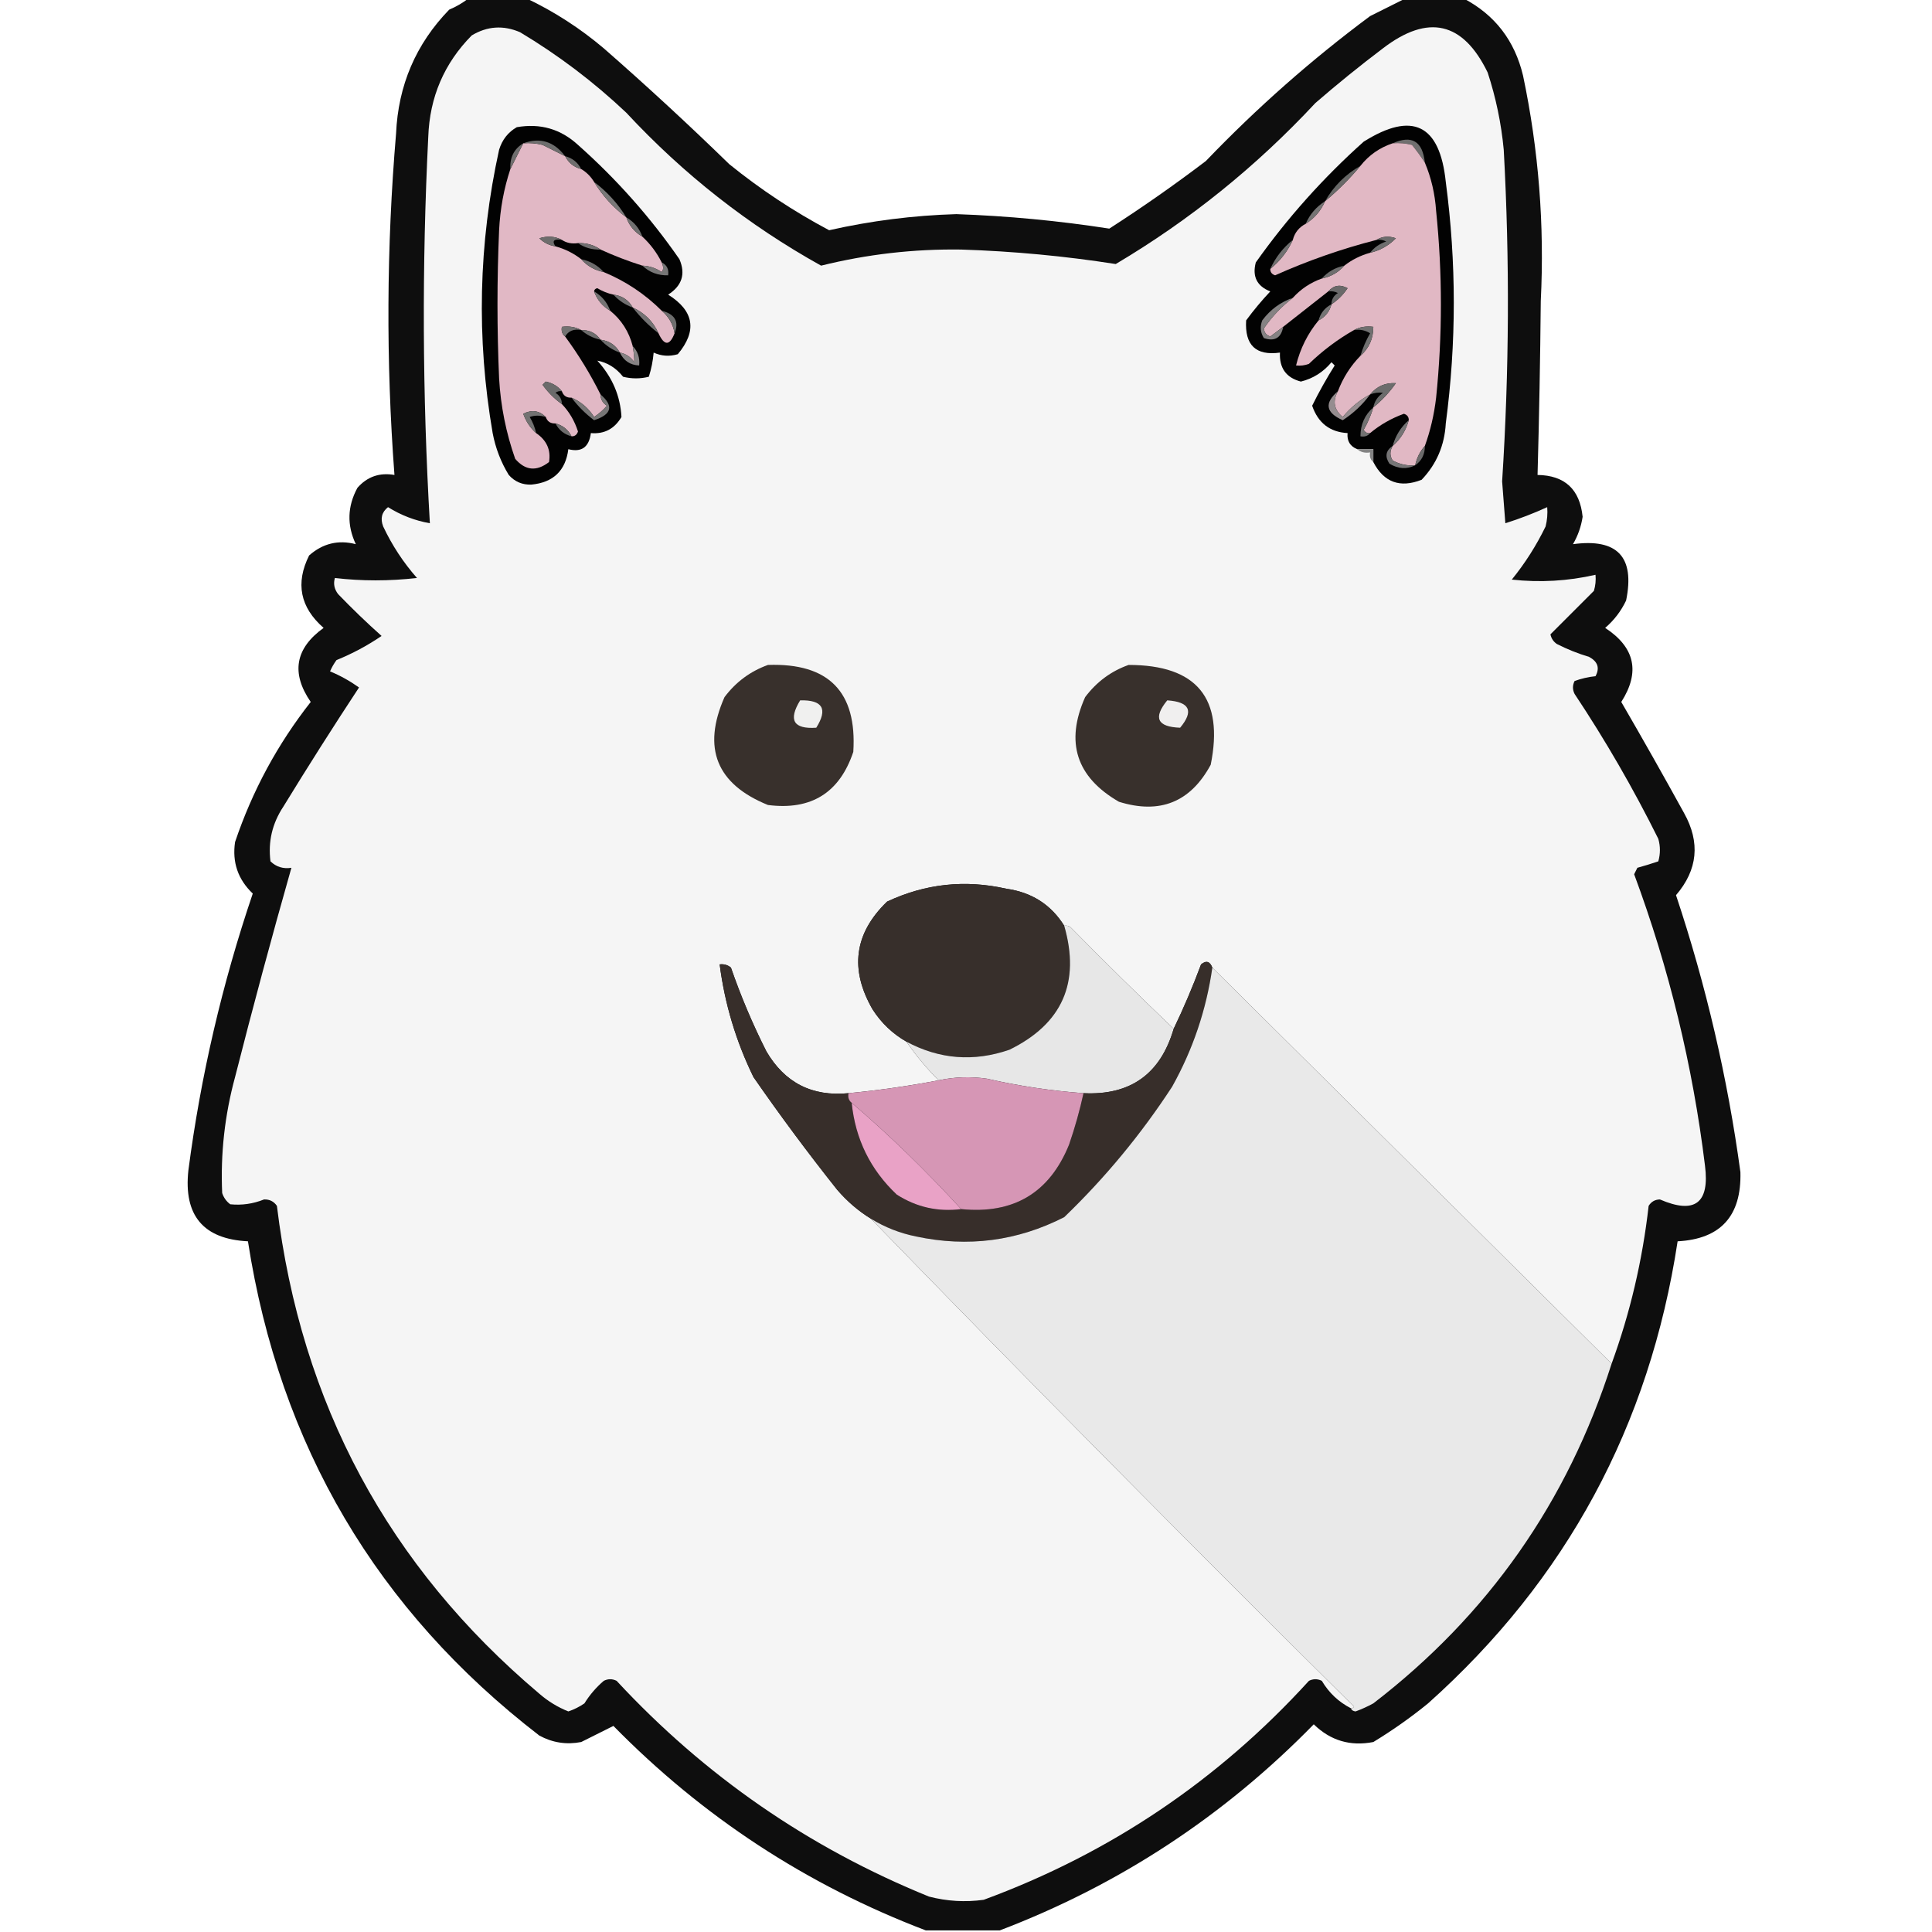 <?xml version="1.0" encoding="UTF-8"?>
<!DOCTYPE svg PUBLIC "-//W3C//DTD SVG 1.1//EN" "http://www.w3.org/Graphics/SVG/1.1/DTD/svg11.dtd">
<svg xmlns="http://www.w3.org/2000/svg" version="1.1" width="600px" height="600px" style="shape-rendering:geometricPrecision; text-rendering:geometricPrecision; image-rendering:optimizeQuality; fill-rule:evenodd; clip-rule:evenodd" xmlns:xlink="http://www.w3.org/1999/xlink">
<g><path style="opacity:0.952" fill="#030303" d="M 145.5,-0.5 C 151.5,-0.5 157.5,-0.5 163.5,-0.5C 172.111,3.591 180.111,8.757 187.5,15C 200.8,26.632 213.8,38.632 226.5,51C 236.186,58.841 246.52,65.674 257.5,71.5C 270.5,68.562 283.667,66.896 297,66.5C 312.974,67.061 328.808,68.561 344.5,71C 354.777,64.389 364.777,57.389 374.5,50C 390.313,33.512 407.313,18.512 425.5,5C 429.259,3.121 432.925,1.287 436.5,-0.5C 442.5,-0.5 448.5,-0.5 454.5,-0.5C 464.238,4.597 470.405,12.597 473,23.5C 477.85,46.57 479.683,69.903 478.5,93.5C 478.333,111.506 478,129.506 477.5,147.5C 485.969,147.633 490.636,151.967 491.5,160.5C 491.032,163.547 490.032,166.381 488.5,169C 502.29,167.121 507.79,172.955 505,186.5C 503.439,189.783 501.273,192.617 498.5,195C 507.766,201.059 509.432,208.725 503.5,218C 510.12,229.403 516.62,240.903 523,252.5C 528.09,261.621 527.256,270.121 520.5,278C 529.847,306.052 536.513,334.719 540.5,364C 540.868,377.624 534.368,384.791 521,385.5C 512.279,442.787 486.446,490.621 443.5,529C 438.111,533.389 432.444,537.389 426.5,541C 419.349,542.393 413.183,540.56 408,535.5C 380.133,564.009 347.633,585.342 310.5,599.5C 302.833,599.5 295.167,599.5 287.5,599.5C 250.588,585.439 218.255,564.272 190.5,536C 187.312,537.594 183.979,539.261 180.5,541C 175.928,541.887 171.595,541.22 167.5,539C 117.021,500.105 86.855,448.938 77,385.5C 63.155,384.811 56.988,377.478 58.5,363.5C 62.328,334.188 68.995,305.521 78.5,277.5C 73.907,273.132 72.073,267.799 73,261.5C 78.355,245.622 86.188,231.122 96.5,218C 90.329,209.034 91.663,201.367 100.5,195C 93.201,188.622 91.701,181.122 96,172.5C 100.254,168.753 105.088,167.586 110.5,169C 107.707,163.092 107.874,157.258 111,151.5C 114.04,148.034 117.874,146.7 122.5,147.5C 119.848,112.15 120.015,76.817 123,41.5C 123.663,26.487 129.163,13.653 139.5,3C 141.727,2.059 143.727,0.892 145.5,-0.5 Z"/></g>
<g><path style="opacity:1" fill="#f5f5f5" d="M 500.5,423.5 C 459.167,382.5 417.833,341.5 376.5,300.5C 375.745,298.534 374.579,298.2 373,299.5C 370.434,306.39 367.601,313.057 364.5,319.5C 353.702,309.202 343.035,298.702 332.5,288C 331.906,287.536 331.239,287.369 330.5,287.5C 326.397,280.935 320.397,277.101 312.5,276C 299.681,273.113 287.348,274.447 275.5,280C 265.288,289.855 263.788,301.022 271,313.5C 273.711,317.712 277.211,321.046 281.5,323.5C 284.434,327.773 287.767,331.773 291.5,335.5C 282.232,337.267 272.899,338.6 263.5,339.5C 252.214,340.607 243.714,336.274 238,326.5C 233.748,318.078 230.082,309.412 227,300.5C 225.989,299.663 224.822,299.33 223.5,299.5C 225.074,311.724 228.574,323.391 234,334.5C 242.281,346.449 250.948,358.115 260,369.5C 263.078,373.085 266.578,376.085 270.5,378.5C 319.916,429.417 369.916,479.917 420.5,530C 420.272,530.399 419.938,530.565 419.5,530.5C 415.713,528.548 412.713,525.714 410.5,522C 409.167,521.333 407.833,521.333 406.5,522C 378.35,552.905 344.683,575.572 305.5,590C 299.763,590.789 294.097,590.456 288.5,589C 251.219,573.857 218.886,551.524 191.5,522C 190.167,521.333 188.833,521.333 187.5,522C 185.126,524.039 183.126,526.372 181.5,529C 179.933,530.076 178.266,530.909 176.5,531.5C 173.205,530.184 170.205,528.351 167.5,526C 120.62,486.425 93.454,435.925 86,374.5C 85.044,373.106 83.711,372.439 82,372.5C 78.588,373.866 75.088,374.366 71.5,374C 70.299,373.097 69.465,371.931 69,370.5C 68.455,358.313 69.788,346.313 73,334.5C 78.542,312.715 84.375,291.048 90.5,269.5C 87.956,269.896 85.789,269.229 84,267.5C 83.215,261.381 84.549,255.714 88,250.5C 95.636,238.033 103.469,225.7 111.5,213.5C 108.659,211.476 105.659,209.809 102.5,208.5C 103.04,207.252 103.707,206.085 104.5,205C 109.503,202.958 114.17,200.458 118.5,197.5C 113.875,193.376 109.375,189.043 105,184.5C 103.813,182.956 103.48,181.289 104,179.5C 112.344,180.482 120.844,180.482 129.5,179.5C 125.254,174.68 121.754,169.347 119,163.5C 118.054,161.044 118.554,159.044 120.5,157.5C 124.533,160.019 128.866,161.686 133.5,162.5C 131.174,122.509 131.008,82.509 133,42.5C 133.436,30.172 137.936,19.672 146.5,11C 151.314,8.107 156.314,7.774 161.5,10C 173.397,17.119 184.397,25.452 194.5,35C 212.235,54.095 232.401,69.928 255,82.5C 269.273,78.956 283.773,77.289 298.5,77.5C 314.65,78.018 330.65,79.518 346.5,82C 369.481,68.368 390.147,51.702 408.5,32C 415.317,26.094 422.317,20.427 429.5,15C 443.523,4.266 454.357,6.766 462,22.5C 464.562,30.308 466.228,38.308 467,46.5C 468.879,80.836 468.712,115.169 466.5,149.5C 466.833,153.833 467.167,158.167 467.5,162.5C 471.996,161.079 476.329,159.412 480.5,157.5C 480.662,159.527 480.495,161.527 480,163.5C 477.124,169.423 473.624,174.923 469.5,180C 478.288,180.961 486.954,180.461 495.5,178.5C 495.66,180.199 495.494,181.866 495,183.5C 490.434,188.066 485.934,192.566 481.5,197C 481.759,198.261 482.426,199.261 483.5,200C 486.717,201.637 490.05,202.97 493.5,204C 496.21,205.46 496.876,207.46 495.5,210C 493.236,210.236 491.069,210.736 489,211.5C 488.333,212.833 488.333,214.167 489,215.5C 498.594,229.926 507.26,244.926 515,260.5C 515.667,262.833 515.667,265.167 515,267.5C 512.876,268.227 510.709,268.894 508.5,269.5C 508.167,270.167 507.833,270.833 507.5,271.5C 518.362,300.781 525.695,330.947 529.5,362C 530.992,373.673 526.325,377.173 515.5,372.5C 513.971,372.529 512.804,373.196 512,374.5C 510.077,391.426 506.244,407.759 500.5,423.5 Z"/></g>
<g><path style="opacity:1" fill="#020202" d="M 160.5,39.5 C 167.795,38.229 174.128,40.062 179.5,45C 191.486,55.644 201.986,67.478 211,80.5C 212.976,85.075 211.81,88.742 207.5,91.5C 215.57,96.57 216.57,102.737 210.5,110C 207.901,110.769 205.401,110.602 203,109.5C 202.774,112.095 202.274,114.595 201.5,117C 198.833,117.667 196.167,117.667 193.5,117C 191.315,114.256 188.649,112.59 185.5,112C 190.158,117.124 192.658,122.957 193,129.5C 190.831,133.19 187.664,134.857 183.5,134.5C 182.929,138.886 180.595,140.552 176.5,139.5C 175.646,146.193 171.812,149.859 165,150.5C 162.186,150.592 159.853,149.592 158,147.5C 155.555,143.503 153.888,139.169 153,134.5C 147.92,105.022 148.587,75.689 155,46.5C 155.967,43.379 157.8,41.046 160.5,39.5 Z"/></g>
<g><path style="opacity:1" fill="#020202" d="M 426.5,143.5 C 426.5,142.167 426.5,140.833 426.5,139.5C 424.833,139.5 423.167,139.5 421.5,139.5C 419.273,138.599 418.273,136.933 418.5,134.5C 413.013,134.195 409.346,131.362 407.5,126C 409.617,121.716 411.95,117.549 414.5,113.5C 414.167,113.167 413.833,112.833 413.5,112.5C 410.952,115.561 407.785,117.561 404,118.5C 399.444,117.315 397.278,114.315 397.5,109.5C 390.032,110.536 386.532,107.202 387,99.5C 389.312,96.354 391.812,93.354 394.5,90.5C 390.352,88.872 388.852,85.872 390,81.5C 399.741,67.757 410.907,55.258 423.5,44C 438.65,34.477 447.15,38.643 449,56.5C 452.317,81.504 452.317,106.504 449,131.5C 448.622,138.319 446.122,144.152 441.5,149C 434.776,151.631 429.776,149.798 426.5,143.5 Z"/></g>
<g><path style="opacity:1" fill="#706f6f" d="M 432.5,44.5 C 438.47,41.855 441.803,43.855 442.5,50.5C 441.31,48.645 439.977,46.812 438.5,45C 436.527,44.505 434.527,44.338 432.5,44.5 Z"/></g>
<g><path style="opacity:1" fill="#e1b8c5" d="M 162.5,44.5 C 164.527,44.338 166.527,44.505 168.5,45C 170.886,46.193 173.22,47.36 175.5,48.5C 176.585,50.587 178.251,51.92 180.5,52.5C 182.167,53.5 183.5,54.833 184.5,56.5C 187.101,60.771 190.434,64.437 194.5,67.5C 195.419,70.089 197.086,72.089 199.5,73.5C 201.984,75.8 203.984,78.467 205.5,81.5C 206.087,82.767 206.087,83.767 205.5,84.5C 203.677,83.253 201.677,82.586 199.5,82.5C 194.989,81.069 190.655,79.402 186.5,77.5C 184.485,76.076 182.152,75.409 179.5,75.5C 177.585,75.784 175.919,75.451 174.5,74.5C 172.372,73.371 170.039,73.204 167.5,74C 168.91,75.372 170.577,76.205 172.5,76.5C 175.485,77.326 178.151,78.659 180.5,80.5C 182.336,82.588 184.669,83.921 187.5,84.5C 194.321,87.331 200.321,91.331 205.5,96.5C 207.705,98.363 209.039,100.697 209.5,103.5C 207.973,107.442 206.306,107.442 204.5,103.5C 202.833,99.833 200.167,97.167 196.5,95.5C 195.198,93.178 193.198,91.845 190.5,91.5C 188.742,91.123 187.075,90.457 185.5,89.5C 184.893,89.624 184.56,89.957 184.5,90.5C 185.419,93.089 187.086,95.089 189.5,96.5C 193.01,99.358 195.343,103.024 196.5,107.5C 196.815,109.226 196.981,110.893 197,112.5C 195.871,110.859 194.371,109.859 192.5,109.5C 191.198,107.178 189.198,105.845 186.5,105.5C 185.089,103.461 183.089,102.461 180.5,102.5C 178.735,101.539 176.735,101.205 174.5,101.5C 174.263,102.791 174.596,103.791 175.5,104.5C 179.665,110.158 183.332,116.158 186.5,122.5C 186.511,124.017 187.177,125.184 188.5,126C 187.315,127.353 185.981,128.52 184.5,129.5C 182.741,126.734 180.407,124.734 177.5,123.5C 175.973,123.573 174.973,122.906 174.5,121.5C 173.264,119.957 171.598,118.957 169.5,118.5C 169.167,118.833 168.833,119.167 168.5,119.5C 170.188,121.854 172.188,123.854 174.5,125.5C 176.777,127.874 178.444,130.707 179.5,134C 179.164,135.03 178.497,135.53 177.5,135.5C 176.415,133.413 174.749,132.08 172.5,131.5C 170.973,131.573 169.973,130.906 169.5,129.5C 167.474,127.498 165.141,127.164 162.5,128.5C 163.361,130.911 164.694,132.911 166.5,134.5C 169.806,136.767 171.14,139.767 170.5,143.5C 166.634,146.484 163.134,146.151 160,142.5C 157.151,134.409 155.485,126.076 155,117.5C 154.333,102.167 154.333,86.833 155,71.5C 155.324,64.877 156.49,58.544 158.5,52.5C 159.801,49.899 161.134,47.232 162.5,44.5 Z"/></g>
<g><path style="opacity:1" fill="#e1b8c4" d="M 432.5,44.5 C 434.527,44.338 436.527,44.505 438.5,45C 439.977,46.812 441.31,48.645 442.5,50.5C 444.474,55.182 445.641,60.182 446,65.5C 447.981,84.835 447.981,104.168 446,123.5C 445.386,128.758 444.219,133.758 442.5,138.5C 440.992,140.181 439.992,142.181 439.5,144.5C 437.011,144.702 434.677,144.202 432.5,143C 431.587,141.586 431.587,140.086 432.5,138.5C 434.95,136.371 436.617,133.704 437.5,130.5C 437.53,129.503 437.03,128.836 436,128.5C 432.106,129.912 428.606,131.912 425.5,134.5C 424.624,134.631 423.957,134.298 423.5,133.5C 424.788,131.261 425.788,128.928 426.5,126.5C 429.165,124.36 431.498,121.86 433.5,119C 430.24,118.796 427.573,119.963 425.5,122.5C 422.269,124.22 419.436,126.553 417,129.5C 414.278,127.275 413.778,124.608 415.5,121.5C 417.087,117.317 419.421,113.65 422.5,110.5C 425.165,108.165 426.498,105.165 426.5,101.5C 424.265,101.205 422.265,101.539 420.5,102.5C 415.452,105.367 410.785,108.867 406.5,113C 405.207,113.49 403.873,113.657 402.5,113.5C 403.793,108.247 406.126,103.581 409.5,99.5C 411.587,98.415 412.92,96.749 413.5,94.5C 415.479,93.188 417.145,91.521 418.5,89.5C 416.201,88.243 414.201,88.577 412.5,90.5C 407.858,94.136 403.191,97.803 398.5,101.5C 397.185,102.476 395.852,103.476 394.5,104.5C 393.28,104.113 392.613,103.28 392.5,102C 395.016,98.318 398.016,95.152 401.5,92.5C 403.975,89.759 406.975,87.759 410.5,86.5C 413.331,85.921 415.664,84.588 417.5,82.5C 419.849,80.659 422.515,79.326 425.5,78.5C 428.598,77.784 431.264,76.284 433.5,74C 431.288,73.211 429.288,73.377 427.5,74.5C 416.712,77.263 406.212,80.93 396,85.5C 394.97,85.164 394.47,84.497 394.5,83.5C 397.556,81.052 399.889,78.052 401.5,74.5C 402.08,72.251 403.413,70.585 405.5,69.5C 408.243,67.761 410.243,65.427 411.5,62.5C 415.5,59.167 419.167,55.5 422.5,51.5C 425.125,48.185 428.458,45.851 432.5,44.5 Z"/></g>
<g><path style="opacity:1" fill="#6e6e6e" d="M 162.5,44.5 C 167.718,42.593 172.051,43.926 175.5,48.5C 173.22,47.36 170.886,46.193 168.5,45C 166.527,44.505 164.527,44.338 162.5,44.5 Z"/></g>
<g><path style="opacity:1" fill="#6f6e6e" d="M 162.5,44.5 C 161.134,47.232 159.801,49.899 158.5,52.5C 158.292,48.915 159.625,46.248 162.5,44.5 Z"/></g>
<g><path style="opacity:1" fill="#6f6e6e" d="M 175.5,48.5 C 177.749,49.08 179.415,50.413 180.5,52.5C 178.251,51.92 176.585,50.587 175.5,48.5 Z"/></g>
<g><path style="opacity:1" fill="#686968" d="M 422.5,51.5 C 419.167,55.5 415.5,59.167 411.5,62.5C 414.167,57.833 417.833,54.167 422.5,51.5 Z"/></g>
<g><path style="opacity:1" fill="#797878" d="M 184.5,56.5 C 188.566,59.563 191.899,63.229 194.5,67.5C 190.434,64.437 187.101,60.771 184.5,56.5 Z"/></g>
<g><path style="opacity:1" fill="#757474" d="M 411.5,62.5 C 410.243,65.427 408.243,67.761 405.5,69.5C 406.757,66.573 408.757,64.239 411.5,62.5 Z"/></g>
<g><path style="opacity:1" fill="#707070" d="M 194.5,67.5 C 196.914,68.911 198.581,70.911 199.5,73.5C 197.086,72.089 195.419,70.089 194.5,67.5 Z"/></g>
<g><path style="opacity:1" fill="#6e6d6d" d="M 174.5,74.5 C 172.007,74.131 171.34,74.797 172.5,76.5C 170.577,76.205 168.91,75.372 167.5,74C 170.039,73.204 172.372,73.371 174.5,74.5 Z"/></g>
<g><path style="opacity:1" fill="#6d6d6d" d="M 427.5,74.5 C 429.288,73.377 431.288,73.211 433.5,74C 431.264,76.284 428.598,77.784 425.5,78.5C 426.749,76.864 428.416,75.697 430.5,75C 429.552,74.517 428.552,74.35 427.5,74.5 Z"/></g>
<g><path style="opacity:1" fill="#706f70" d="M 179.5,75.5 C 182.152,75.409 184.485,76.076 186.5,77.5C 183.848,77.591 181.515,76.924 179.5,75.5 Z"/></g>
<g><path style="opacity:1" fill="#707070" d="M 401.5,74.5 C 399.889,78.052 397.556,81.052 394.5,83.5C 396.111,79.948 398.444,76.948 401.5,74.5 Z"/></g>
<g><path style="opacity:1" fill="#6d6c6d" d="M 180.5,80.5 C 183.331,81.079 185.664,82.412 187.5,84.5C 184.669,83.921 182.336,82.588 180.5,80.5 Z"/></g>
<g><path style="opacity:1" fill="#6f6e6e" d="M 417.5,82.5 C 415.664,84.588 413.331,85.921 410.5,86.5C 412.336,84.412 414.669,83.079 417.5,82.5 Z"/></g>
<g><path style="opacity:1" fill="#777676" d="M 205.5,81.5 C 207.104,82.287 207.771,83.62 207.5,85.5C 204.351,85.585 201.684,84.585 199.5,82.5C 201.677,82.586 203.677,83.253 205.5,84.5C 206.087,83.767 206.087,82.767 205.5,81.5 Z"/></g>
<g><path style="opacity:1" fill="#6a6969" d="M 413.5,94.5 C 413.511,92.983 414.177,91.816 415.5,91C 414.552,90.517 413.552,90.35 412.5,90.5C 414.201,88.577 416.201,88.243 418.5,89.5C 417.145,91.521 415.479,93.188 413.5,94.5 Z"/></g>
<g><path style="opacity:1" fill="#706f70" d="M 190.5,91.5 C 193.198,91.845 195.198,93.178 196.5,95.5C 194.147,94.66 192.147,93.326 190.5,91.5 Z"/></g>
<g><path style="opacity:1" fill="#757474" d="M 184.5,90.5 C 186.914,91.911 188.581,93.911 189.5,96.5C 187.086,95.089 185.419,93.089 184.5,90.5 Z"/></g>
<g><path style="opacity:1" fill="#737273" d="M 196.5,95.5 C 200.167,97.167 202.833,99.833 204.5,103.5C 201.5,101.167 198.833,98.5 196.5,95.5 Z"/></g>
<g><path style="opacity:1" fill="#6e6e6e" d="M 205.5,96.5 C 209.606,97.544 210.939,99.878 209.5,103.5C 209.039,100.697 207.705,98.363 205.5,96.5 Z"/></g>
<g><path style="opacity:1" fill="#767575" d="M 413.5,94.5 C 412.92,96.749 411.587,98.415 409.5,99.5C 410.08,97.251 411.413,95.585 413.5,94.5 Z"/></g>
<g><path style="opacity:1" fill="#858283" d="M 401.5,92.5 C 398.016,95.152 395.016,98.318 392.5,102C 392.613,103.28 393.28,104.113 394.5,104.5C 395.852,103.476 397.185,102.476 398.5,101.5C 397.872,104.955 395.872,106.122 392.5,105C 391.424,103.274 391.257,101.441 392,99.5C 394.501,96.152 397.668,93.818 401.5,92.5 Z"/></g>
<g><path style="opacity:1" fill="#727171" d="M 180.5,102.5 C 178.219,102.077 176.552,102.744 175.5,104.5C 174.596,103.791 174.263,102.791 174.5,101.5C 176.735,101.205 178.735,101.539 180.5,102.5 Z"/></g>
<g><path style="opacity:1" fill="#707070" d="M 420.5,102.5 C 422.265,101.539 424.265,101.205 426.5,101.5C 426.498,105.165 425.165,108.165 422.5,110.5C 423.212,108.072 424.212,105.739 425.5,103.5C 423.955,102.548 422.288,102.215 420.5,102.5 Z"/></g>
<g><path style="opacity:1" fill="#6e6d6d" d="M 180.5,102.5 C 183.089,102.461 185.089,103.461 186.5,105.5C 184.181,105.008 182.181,104.008 180.5,102.5 Z"/></g>
<g><path style="opacity:1" fill="#6f6f6f" d="M 186.5,105.5 C 189.198,105.845 191.198,107.178 192.5,109.5C 190.147,108.66 188.147,107.326 186.5,105.5 Z"/></g>
<g><path style="opacity:1" fill="#878485" d="M 196.5,107.5 C 198.074,109.102 198.741,111.102 198.5,113.5C 195.708,113.378 193.708,112.044 192.5,109.5C 194.371,109.859 195.871,110.859 197,112.5C 196.981,110.893 196.815,109.226 196.5,107.5 Z"/></g>
<g><path style="opacity:1" fill="#6c6c6c" d="M 426.5,126.5 C 426.859,124.629 427.859,123.129 429.5,122C 428.181,121.805 426.847,121.972 425.5,122.5C 427.573,119.963 430.24,118.796 433.5,119C 431.498,121.86 429.165,124.36 426.5,126.5 Z"/></g>
<g><path style="opacity:1" fill="#6b6b6b" d="M 174.5,121.5 C 173.761,121.369 173.094,121.536 172.5,122C 173.823,122.816 174.489,123.983 174.5,125.5C 172.188,123.854 170.188,121.854 168.5,119.5C 168.833,119.167 169.167,118.833 169.5,118.5C 171.598,118.957 173.264,119.957 174.5,121.5 Z"/></g>
<g><path style="opacity:1" fill="#958d8f" d="M 415.5,121.5 C 413.778,124.608 414.278,127.275 417,129.5C 419.436,126.553 422.269,124.22 425.5,122.5C 423.154,125.679 420.321,128.346 417,130.5C 411.713,128.167 411.213,125.167 415.5,121.5 Z"/></g>
<g><path style="opacity:1" fill="#737272" d="M 169.5,129.5 C 167.669,128.948 166.003,128.948 164.5,129.5C 165.456,131.075 166.123,132.742 166.5,134.5C 164.694,132.911 163.361,130.911 162.5,128.5C 165.141,127.164 167.474,127.498 169.5,129.5 Z"/></g>
<g><path style="opacity:1" fill="#777676" d="M 186.5,122.5 C 190.662,126.052 189.995,128.719 184.5,130.5C 181.839,128.506 179.506,126.173 177.5,123.5C 180.407,124.734 182.741,126.734 184.5,129.5C 185.981,128.52 187.315,127.353 188.5,126C 187.177,125.184 186.511,124.017 186.5,122.5 Z"/></g>
<g><path style="opacity:1" fill="#737272" d="M 426.5,126.5 C 425.788,128.928 424.788,131.261 423.5,133.5C 423.957,134.298 424.624,134.631 425.5,134.5C 424.791,135.404 423.791,135.737 422.5,135.5C 422.502,131.835 423.835,128.835 426.5,126.5 Z"/></g>
<g><path style="opacity:1" fill="#6d6c6c" d="M 172.5,131.5 C 174.749,132.08 176.415,133.413 177.5,135.5C 175.251,134.92 173.585,133.587 172.5,131.5 Z"/></g>
<g><path style="opacity:1" fill="#757475" d="M 437.5,130.5 C 436.617,133.704 434.95,136.371 432.5,138.5C 433.383,135.296 435.05,132.629 437.5,130.5 Z"/></g>
<g><path style="opacity:1" fill="#838383" d="M 421.5,139.5 C 423.167,139.5 424.833,139.5 426.5,139.5C 426.5,140.833 426.5,142.167 426.5,143.5C 425.596,142.791 425.263,141.791 425.5,140.5C 423.901,140.768 422.568,140.434 421.5,139.5 Z"/></g>
<g><path style="opacity:1" fill="#6c6b6b" d="M 442.5,138.5 C 442.539,141.089 441.539,143.089 439.5,144.5C 439.992,142.181 440.992,140.181 442.5,138.5 Z"/></g>
<g><path style="opacity:1" fill="#767576" d="M 432.5,138.5 C 431.587,140.086 431.587,141.586 432.5,143C 434.677,144.202 437.011,144.702 439.5,144.5C 436.893,145.802 434.227,145.636 431.5,144C 430.02,141.765 430.353,139.932 432.5,138.5 Z"/></g>
<g><path style="opacity:1" fill="#38302c" d="M 238.5,206.5 C 257.353,205.852 266.186,214.852 265,233.5C 260.746,246.216 251.913,251.716 238.5,250C 222.513,243.52 218.013,232.353 225,216.5C 228.531,211.795 233.031,208.462 238.5,206.5 Z"/></g>
<g><path style="opacity:1" fill="#38302c" d="M 350.5,206.5 C 371.677,206.504 380.177,216.838 376,237.5C 369.72,249.119 360.22,252.953 347.5,249C 334.249,241.345 330.749,230.512 337,216.5C 340.555,211.763 345.055,208.43 350.5,206.5 Z"/></g>
<g><path style="opacity:1" fill="#f0f0ef" d="M 248.5,217.5 C 255.486,217.331 257.153,220.164 253.5,226C 246.416,226.475 244.749,223.642 248.5,217.5 Z"/></g>
<g><path style="opacity:1" fill="#f0efef" d="M 362.5,217.5 C 369.492,217.976 370.825,220.809 366.5,226C 359.4,225.752 358.067,222.919 362.5,217.5 Z"/></g>
<g><path style="opacity:1" fill="#372f2b" d="M 330.5,287.5 C 335.575,305.117 329.908,317.951 313.5,326C 302.426,329.826 291.759,328.993 281.5,323.5C 277.211,321.046 273.711,317.712 271,313.5C 263.788,301.022 265.288,289.855 275.5,280C 287.348,274.447 299.681,273.113 312.5,276C 320.397,277.101 326.397,280.935 330.5,287.5 Z"/></g>
<g><path style="opacity:1" fill="#e7e7e7" d="M 330.5,287.5 C 331.239,287.369 331.906,287.536 332.5,288C 343.035,298.702 353.702,309.202 364.5,319.5C 360.388,333.55 351.054,340.217 336.5,339.5C 326.394,338.76 316.394,337.26 306.5,335C 301.448,334.274 296.448,334.441 291.5,335.5C 287.767,331.773 284.434,327.773 281.5,323.5C 291.759,328.993 302.426,329.826 313.5,326C 329.908,317.951 335.575,305.117 330.5,287.5 Z"/></g>
<g><path style="opacity:1" fill="#372e2a" d="M 376.5,300.5 C 374.636,313.593 370.469,325.926 364,337.5C 354.363,352.278 343.197,365.778 330.5,378C 315.926,385.437 300.592,387.437 284.5,384C 279.482,382.988 274.815,381.155 270.5,378.5C 266.578,376.085 263.078,373.085 260,369.5C 250.948,358.115 242.281,346.449 234,334.5C 228.574,323.391 225.074,311.724 223.5,299.5C 224.822,299.33 225.989,299.663 227,300.5C 230.082,309.412 233.748,318.078 238,326.5C 243.714,336.274 252.214,340.607 263.5,339.5C 263.263,340.791 263.596,341.791 264.5,342.5C 265.639,353.761 270.306,363.261 278.5,371C 284.611,374.906 291.278,376.406 298.5,375.5C 314.768,377.124 325.935,370.458 332,355.5C 333.815,350.237 335.315,344.904 336.5,339.5C 351.054,340.217 360.388,333.55 364.5,319.5C 367.601,313.057 370.434,306.39 373,299.5C 374.579,298.2 375.745,298.534 376.5,300.5 Z"/></g>
<g><path style="opacity:1" fill="#e9e9e9" d="M 376.5,300.5 C 417.833,341.5 459.167,382.5 500.5,423.5C 486.791,466.441 462.124,501.607 426.5,529C 424.726,529.97 422.893,530.804 421,531.5C 420.235,531.43 419.735,531.097 419.5,530.5C 419.938,530.565 420.272,530.399 420.5,530C 369.916,479.917 319.916,429.417 270.5,378.5C 274.815,381.155 279.482,382.988 284.5,384C 300.592,387.437 315.926,385.437 330.5,378C 343.197,365.778 354.363,352.278 364,337.5C 370.469,325.926 374.636,313.593 376.5,300.5 Z"/></g>
<g><path style="opacity:1" fill="#d696b5" d="M 336.5,339.5 C 335.315,344.904 333.815,350.237 332,355.5C 325.935,370.458 314.768,377.124 298.5,375.5C 287.5,363.49 276.166,352.49 264.5,342.5C 263.596,341.791 263.263,340.791 263.5,339.5C 272.899,338.6 282.232,337.267 291.5,335.5C 296.448,334.441 301.448,334.274 306.5,335C 316.394,337.26 326.394,338.76 336.5,339.5 Z"/></g>
<g><path style="opacity:1" fill="#e9a2c6" d="M 298.5,375.5 C 291.278,376.406 284.611,374.906 278.5,371C 270.306,363.261 265.639,353.761 264.5,342.5C 276.166,352.49 287.5,363.49 298.5,375.5 Z"/></g>
</svg>
